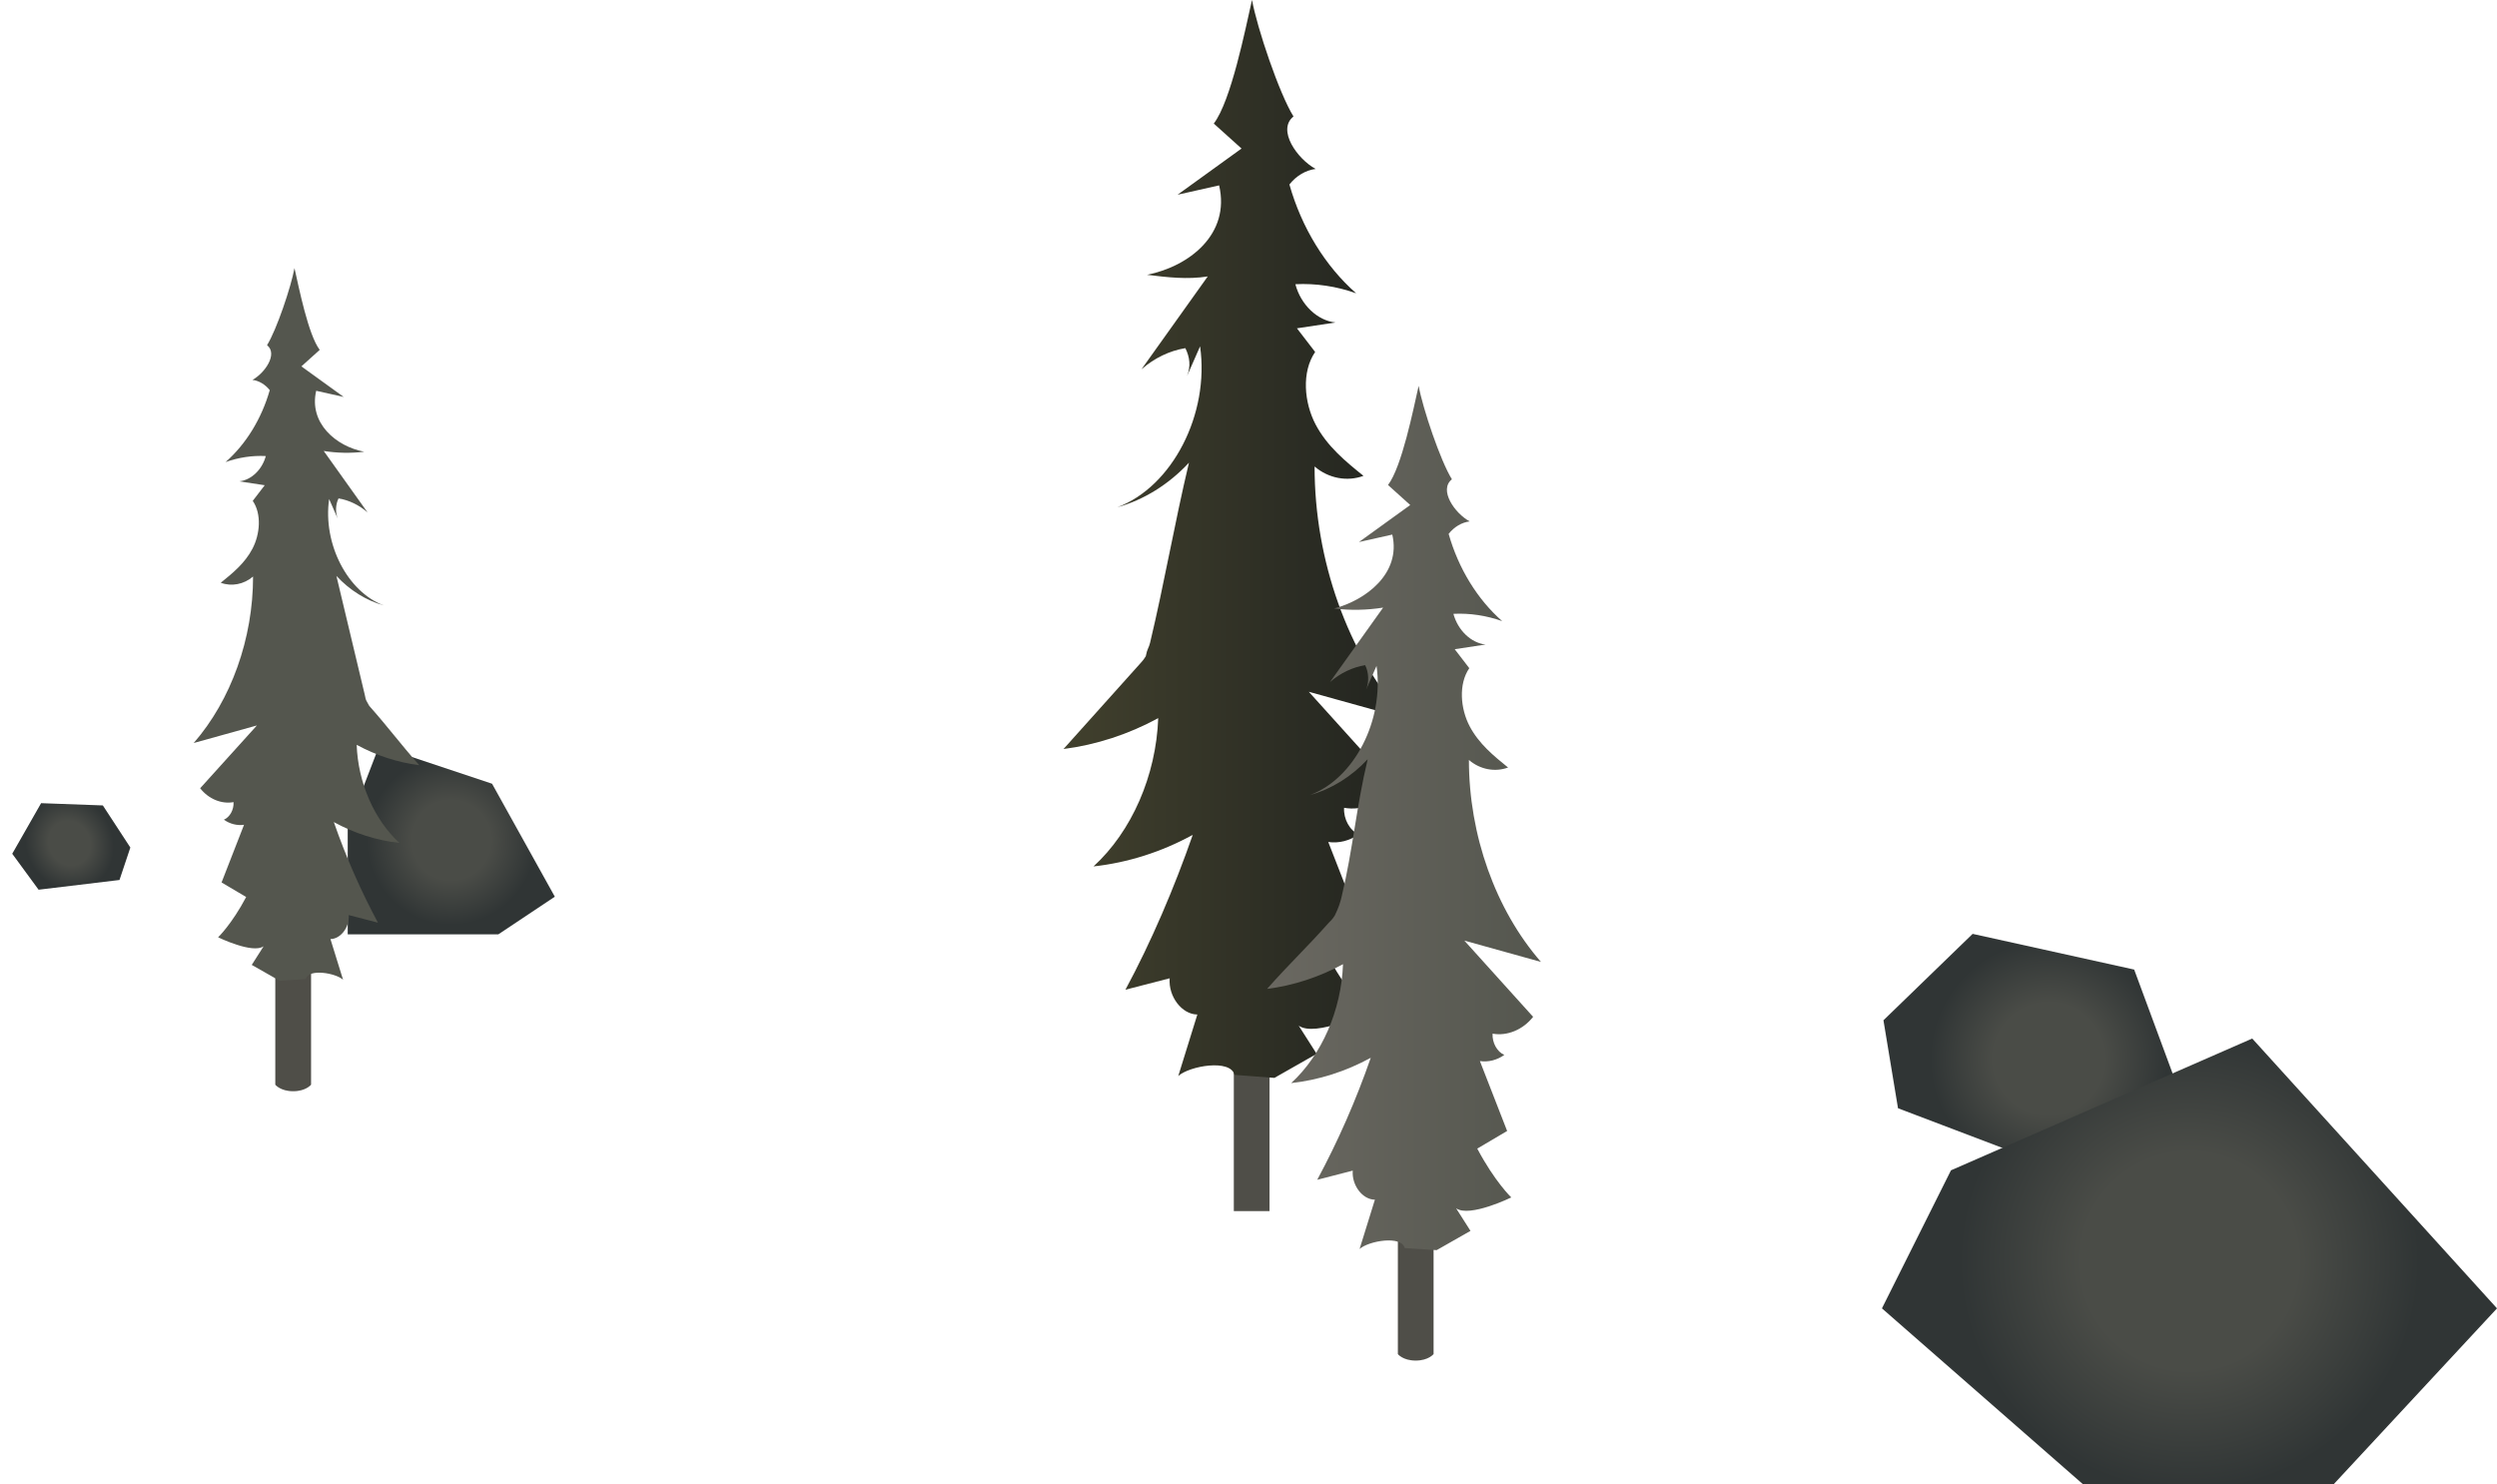 <?xml version="1.0" encoding="UTF-8" standalone="no"?>
<!-- Generator: Adobe Illustrator 24.1.2, SVG Export Plug-In . SVG Version: 6.00 Build 0)  -->

<svg
   xmlns:dc="http://purl.org/dc/elements/1.1/"
   xmlns:cc="http://creativecommons.org/ns#"
   xmlns:rdf="http://www.w3.org/1999/02/22-rdf-syntax-ns#"
   xmlns:svg="http://www.w3.org/2000/svg"
   xmlns="http://www.w3.org/2000/svg"
   xmlns:sodipodi="http://sodipodi.sourceforge.net/DTD/sodipodi-0.dtd"
   xmlns:inkscape="http://www.inkscape.org/namespaces/inkscape"
   version="1.1"
   id="Layer_1"
   x="0px"
   y="0px"
   viewBox="0 0 397.86 236.5"
   style="enable-background:new 0 0 397.86 236.5;"
   xml:space="preserve"
   sodipodi:docname="lake_background_right.svg"
   inkscape:version="0.92.5 (2060ec1f9f, 2020-04-08)"><defs
   id="defs74" /><sodipodi:namedview
   pagecolor="#ffffff"
   bordercolor="#666666"
   borderopacity="1"
   objecttolerance="10"
   gridtolerance="10"
   guidetolerance="10"
   inkscape:pageopacity="0"
   inkscape:pageshadow="2"
   inkscape:window-width="2560"
   inkscape:window-height="1384"
   id="namedview72"
   showgrid="false"
   inkscape:zoom="3.9915433"
   inkscape:cx="177.06495"
   inkscape:cy="146.62076"
   inkscape:window-x="0"
   inkscape:window-y="308"
   inkscape:window-maximized="1"
   inkscape:current-layer="g69" />
<style
   type="text/css"
   id="style2">
	.st0{fill:#4F4E48;}
	.st1{fill:url(#SVGID_1_);}
	.st2{fill:url(#SVGID_2_);}
	.st3{fill:url(#SVGID_3_);}
	.st4{fill:url(#SVGID_4_);}
	.st5{fill:url(#SVGID_5_);}
	.st6{fill:url(#SVGID_6_);}
	.st7{fill:url(#SVGID_7_);}
</style>
<g
   id="g69">
	<rect
   x="196.59"
   y="164.03"
   class="st0"
   width="5.69"
   height="28.97"
   id="rect4" />
	<g
   id="g13">

			<linearGradient
   id="SVGID_1_"
   gradientUnits="userSpaceOnUse"
   x1="319.18"
   y1="85.886"
   x2="383.97"
   y2="85.886"
   gradientTransform="matrix(0.839 0 0 1 -98.519 0)">
			<stop
   offset="0"
   style="stop-color:#41402D"
   id="stop6" />
			<stop
   offset="0.958"
   style="stop-color:#232520"
   id="stop8" />
		</linearGradient>
		<path
   class="st1"
   d="m 203.06,171.77 c 2.24,-1.28 4.48,-2.56 6.73,-3.83 -0.95,-1.5 -1.9,-3 -2.86,-4.49 2.67,1.9 10.96,-2.16 10.96,-2.16 0,0 -3.29,-3.13 -6.76,-9.71 1.98,-1.17 3.96,-2.34 5.93,-3.51 -1.81,-4.63 -3.61,-9.26 -5.42,-13.89 1.67,0.24 3.4,-0.19 4.85,-1.22 -1.43,-0.61 -2.43,-2.43 -2.33,-4.23 2.92,0.52 6.03,-0.77 8.05,-3.34 -4.56,-5.05 -9.11,-10.1 -13.67,-15.15 5.08,1.41 10.15,2.82 15.23,4.23 -9.03,-10.36 -14.32,-25.19 -14.31,-40.13 2.21,1.89 5.19,2.46 7.79,1.49 -2.86,-2.3 -5.8,-4.71 -7.63,-8.19 -1.83,-3.48 -2.26,-8.37 -0.07,-11.55 -0.97,-1.26 -1.93,-2.51 -2.9,-3.77 2.05,-0.31 4.09,-0.62 6.14,-0.93 -2.88,-0.3 -5.52,-2.81 -6.39,-6.1 3.27,-0.16 6.56,0.33 9.69,1.45 -4.92,-4.31 -8.69,-10.45 -10.64,-17.34 1.08,-1.38 2.6,-2.28 4.18,-2.48 -2.93,-1.58 -6.21,-6.23 -3.53,-8.36 -2.29,-3.69 -5.79,-14.09 -6.61,-18.57 -1.08,4.73 -3.33,16.07 -6.09,19.7 1.47,1.33 2.95,2.65 4.42,3.98 -3.4,2.45 -6.79,4.91 -10.19,7.36 2.21,-0.5 4.42,-0.99 6.62,-1.49 1.81,7.76 -4.739,12.905 -11.484,14.252 3.24,0.4 6.434,0.778 9.674,0.258 -3.52,4.93 -7.04,9.87 -10.56,14.8 2.05,-1.79 4.47,-2.96 6.99,-3.37 0.72,1.46 0.876,2.902 0.276,4.422 l 2.07,-4.71 c 1.54,10.78 -4.42,22.37 -13.18,25.64 4.22,-1.17 8.19,-3.64 11.41,-7.1 -2.28,9.55 -3.918,19.163 -6.198,28.703 -0.2,0.85 -0.455,0.905 -0.686,2.148 -0.341,0.548 -0.359,0.542 -0.807,1.062 l -12.298,13.717 c 5.21,-0.67 10.32,-2.33 15.09,-4.92 -0.34,9.16 -4.21,18.04 -10.31,23.63 5.46,-0.6 10.83,-2.3 15.81,-5.03 -2.94,8.43 -6.586,16.998 -10.726,24.678 2.35,-0.61 4.7,-1.22 7.05,-1.82 -0.23,2.91 1.95,5.76 4.41,5.77 -1.01,3.27 -2.03,6.53 -3.04,9.8 1.79,-1.62 8.34,-2.75 8.96,-0.18"
   id="path11"
   inkscape:connector-curvature="0"
   style="fill:url(#SVGID_1_)"
   sodipodi:nodetypes="ccccccccccccccsccccccccccccccccccccccccccccccccc" />
	</g>

		<radialGradient
   id="SVGID_2_"
   cx="-2343.604"
   cy="1221.538"
   r="10.578"
   gradientTransform="matrix(0.583,-0.296,0.329,0.647,973.551,-1383.702)"
   gradientUnits="userSpaceOnUse">
		<stop
   offset="0.47"
   style="stop-color:#4A4C47"
   id="stop15" />
		<stop
   offset="0.999"
   style="stop-color:#303535"
   id="stop17" />
	</radialGradient>
	<polygon
   class="st2"
   points="14.44,94.34 18.82,101.05 17.09,106.22 4.2,107.77 0,102.04 4.6,93.98 "
   id="polygon20"
   style="fill:url(#SVGID_2_)"
   transform="translate(1.949,34.013)" />
	<radialGradient
   id="SVGID_3_"
   cx="70.835"
   cy="107.5"
   r="13.535"
   gradientUnits="userSpaceOnUse">
		<stop
   offset="0.47"
   style="stop-color:#4A4C47"
   id="stop22" />
		<stop
   offset="0.999"
   style="stop-color:#303535"
   id="stop24" />
	</radialGradient>
	<polygon
   class="st3"
   points="59.34,92.5 77.34,98.5 87.34,116.5 78.34,122.5 54.34,122.5 54.34,105.5 "
   id="polygon27"
   style="fill:url(#SVGID_3_)"
   transform="translate(1.063,26.396)" />

		<radialGradient
   id="SVGID_4_"
   cx="-3028.276"
   cy="-1034.84"
   r="18.938"
   gradientTransform="matrix(-0.777 -0.63 -0.63 0.777 -2678.438 -935.024)"
   gradientUnits="userSpaceOnUse">
		<stop
   offset="0.47"
   style="stop-color:#4A4C47"
   id="stop29" />
		<stop
   offset="0.999"
   style="stop-color:#303535"
   id="stop31" />
	</radialGradient>
	<polygon
   class="st4"
   points="348.61,177.65 340.05,154.51 314.31,148.82 300.1,162.59 302.42,176.61 335.27,189.09  "
   id="polygon34" />

		<radialGradient
   id="SVGID_5_"
   cx="-1011.916"
   cy="201"
   r="36.727"
   gradientTransform="matrix(-1 0 0 1 -663.053 0)"
   gradientUnits="userSpaceOnUse">
		<stop
   offset="0.47"
   style="stop-color:#4A4C47"
   id="stop36" />
		<stop
   offset="0.999"
   style="stop-color:#303535"
   id="stop38" />
	</radialGradient>
	<polygon
   class="st5"
   points="397.86,208.5 358.86,165.5 310.86,186.5 299.86,208.5 331.86,236.5 371.86,236.5  "
   id="polygon41" />
	<g
   id="g54"
   transform="translate(1.063,26.396)">
		<path
   class="st0"
   d="m 42.8,146.46 c 0,0 0.81,1.04 2.85,1.04 2.04,0 2.85,-1.04 2.85,-1.04 v -28.97 h -5.7 z"
   id="path43"
   inkscape:connector-curvature="0"
   style="fill:#4f4e48" />
		<g
   id="g52">

				<linearGradient
   id="SVGID_6_"
   gradientUnits="userSpaceOnUse"
   x1="-13231.318"
   y1="73.116"
   x2="-13188.481"
   y2="73.116"
   gradientTransform="matrix(0.839 0 0 1 1283.917 0)">
				<stop
   offset="0"
   style="stop-color:#6A6861"
   id="stop45" />
				<stop
   offset="1"
   style="stop-color:#54564E"
   id="stop47" />
			</linearGradient>
			<path
   class="st6"
   d="m 43.5,129.9 c -1.48,-0.84 -2.96,-1.69 -4.45,-2.53 l 1.89,-2.97 c -1.77,1.25 -7.25,-1.43 -7.25,-1.43 0,0 2.17,-2.07 4.47,-6.42 -1.31,-0.77 -2.62,-1.55 -3.92,-2.32 1.19,-3.06 2.39,-6.12 3.58,-9.19 -1.1,0.16 -2.25,-0.13 -3.21,-0.81 0.95,-0.4 1.61,-1.6 1.54,-2.8 -1.93,0.35 -3.99,-0.51 -5.32,-2.21 3.01,-3.34 6.03,-6.68 9.04,-10.01 -3.36,0.93 -6.71,1.87 -10.07,2.8 5.97,-6.85 9.47,-16.66 9.46,-26.53 -1.46,1.25 -3.43,1.63 -5.15,0.99 1.89,-1.52 3.84,-3.11 5.05,-5.42 1.21,-2.3 1.49,-5.53 0.05,-7.63 0.64,-0.83 1.28,-1.66 1.91,-2.49 -1.35,-0.21 -2.71,-0.41 -4.06,-0.62 1.91,-0.2 3.65,-1.86 4.23,-4.03 -2.16,-0.11 -4.34,0.22 -6.41,0.96 3.25,-2.85 5.74,-6.91 7.04,-11.46 -0.72,-0.91 -1.72,-1.51 -2.76,-1.64 1.94,-1.05 4.11,-4.12 2.33,-5.53 1.52,-2.44 3.83,-9.31 4.37,-12.28 0.71,3.13 2.2,10.63 4.02,13.03 -0.97,0.88 -1.95,1.75 -2.92,2.63 2.25,1.62 4.49,3.24 6.74,4.87 -1.46,-0.33 -2.92,-0.66 -4.38,-0.98 -1.2,5.13 3.155,8.868 7.65,9.71 -2.14,0.26 -4.31,0.22 -6.45,-0.12 2.33,3.26 4.65,6.53 6.98,9.79 -1.35,-1.18 -2.96,-1.96 -4.62,-2.23 -0.48,0.96 -0.52,2.21 -0.13,3.22 -0.46,-1.04 -0.91,-2.08 -1.37,-3.12 -1.02,7.13 2.92,14.79 8.71,16.95 -2.79,-0.77 -5.42,-2.41 -7.55,-4.7 1.51,6.31 3.02,12.63 4.52,18.94 0.13,0.56 0.101,0.728 0.409,1.222 0.276,0.443 0.109,0.257 0.312,0.556 3.07,3.46 4.899,5.991 7.969,9.451 -3.44,-0.44 -6.82,-1.54 -9.98,-3.25 0.22,6.05 2.79,11.93 6.81,15.63 -3.61,-0.39 -7.16,-1.52 -10.45,-3.32 1.94,5.58 4.3,10.95 7.03,16.03 -1.55,-0.4 -3.11,-0.8 -4.66,-1.21 0.15,1.93 -1.29,3.81 -2.91,3.82 l 2.01,6.48 c -1.18,-1.07 -5.52,-1.82 -5.93,-0.12"
   id="path50"
   style="fill:url(#SVGID_6_)"
   inkscape:connector-curvature="0"
   sodipodi:nodetypes="cccccccccccccccccccccccccccccccccccccscccccccccc" />
		</g>
	</g>
	<g
   id="g67">
		<path
   class="st0"
   d="M222.72,215.78c0,0,0.81,1.04,2.85,1.04s2.85-1.04,2.85-1.04v-28.97h-5.69V215.78z"
   id="path56" />
		<g
   id="g65">

				<linearGradient
   id="SVGID_7_"
   gradientUnits="userSpaceOnUse"
   x1="-1289.042"
   y1="130.354"
   x2="-1237.088"
   y2="130.354"
   gradientTransform="matrix(0.839 0 0 1 1283.917 0)">
				<stop
   offset="0"
   style="stop-color:#6A6861"
   id="stop58" />
				<stop
   offset="1"
   style="stop-color:#54564E"
   id="stop60" />
			</linearGradient>
			<path
   class="st7"
   d="m 228.91,199.22 c 1.8,-1.02 3.6,-2.05 5.39,-3.07 -0.76,-1.2 -1.53,-2.4 -2.29,-3.6 2.14,1.52 8.79,-1.73 8.79,-1.73 0,0 -2.63,-2.51 -5.42,-7.78 1.59,-0.94 3.17,-1.88 4.76,-2.81 -1.45,-3.71 -2.9,-7.43 -4.34,-11.14 1.34,0.2 2.73,-0.15 3.89,-0.98 -1.15,-0.49 -1.95,-1.95 -1.87,-3.39 2.34,0.42 4.84,-0.62 6.46,-2.68 -3.65,-4.05 -7.31,-8.1 -10.96,-12.15 4.07,1.13 8.14,2.26 12.21,3.4 -7.24,-8.31 -11.48,-20.2 -11.48,-32.18 1.78,1.52 4.16,1.97 6.24,1.2 -2.29,-1.85 -4.65,-3.78 -6.12,-6.57 -1.47,-2.79 -1.81,-6.71 -0.06,-9.26 -0.77,-1.01 -1.55,-2.01 -2.32,-3.02 l 4.92,-0.75 c -2.31,-0.24 -4.42,-2.26 -5.13,-4.89 2.62,-0.13 5.26,0.27 7.77,1.16 -3.94,-3.46 -6.97,-8.38 -8.53,-13.9 0.87,-1.11 2.08,-1.83 3.35,-1.99 -2.35,-1.27 -4.98,-5 -2.83,-6.71 -1.84,-2.96 -4.64,-11.29 -5.3,-14.89 -0.86,3.79 -2.67,12.89 -4.88,15.8 1.18,1.06 2.36,2.12 3.54,3.19 -2.72,1.97 -5.45,3.94 -8.17,5.9 1.77,-0.4 3.54,-0.8 5.31,-1.19 1.45,6.22 -4.283,10.479 -9.28,11.78 2.6,0.32 5.23,0.27 7.82,-0.14 -2.82,3.96 -5.64,7.91 -8.47,11.87 1.64,-1.44 3.59,-2.37 5.61,-2.7 0.58,1.17 0.64,2.67 0.15,3.9 0.55,-1.26 1.11,-2.52 1.66,-3.78 1.23,8.64 -3.54,17.94 -10.56,20.56 3.39,-0.94 6.57,-2.92 9.15,-5.69 -1.83,7.66 -2.331,14.291 -4.161,21.951 -0.16,0.68 -0.437,1.669 -1.089,2.969 -0.486,0.746 -0.604,0.764 -0.929,1.115 -3.73,4.19 -6.131,6.365 -9.851,10.565 4.18,-0.53 8.28,-1.87 12.1,-3.94 -0.27,7.34 -3.38,14.47 -8.26,18.95 4.38,-0.48 8.68,-1.85 12.68,-4.03 -2.35,6.76 -5.21,13.28 -8.53,19.44 1.89,-0.49 3.77,-0.97 5.66,-1.46 -0.18,2.34 1.56,4.62 3.53,4.63 -0.81,2.62 -1.62,5.24 -2.44,7.86 1.43,-1.3 6.69,-2.21 7.19,-0.15"
   id="path63"
   inkscape:connector-curvature="0"
   style="fill:url(#SVGID_7_)"
   sodipodi:nodetypes="ccccccccccccccsccccccccccccccccccccccccccccccccc" />
		</g>
	</g>
</g>
</svg>
